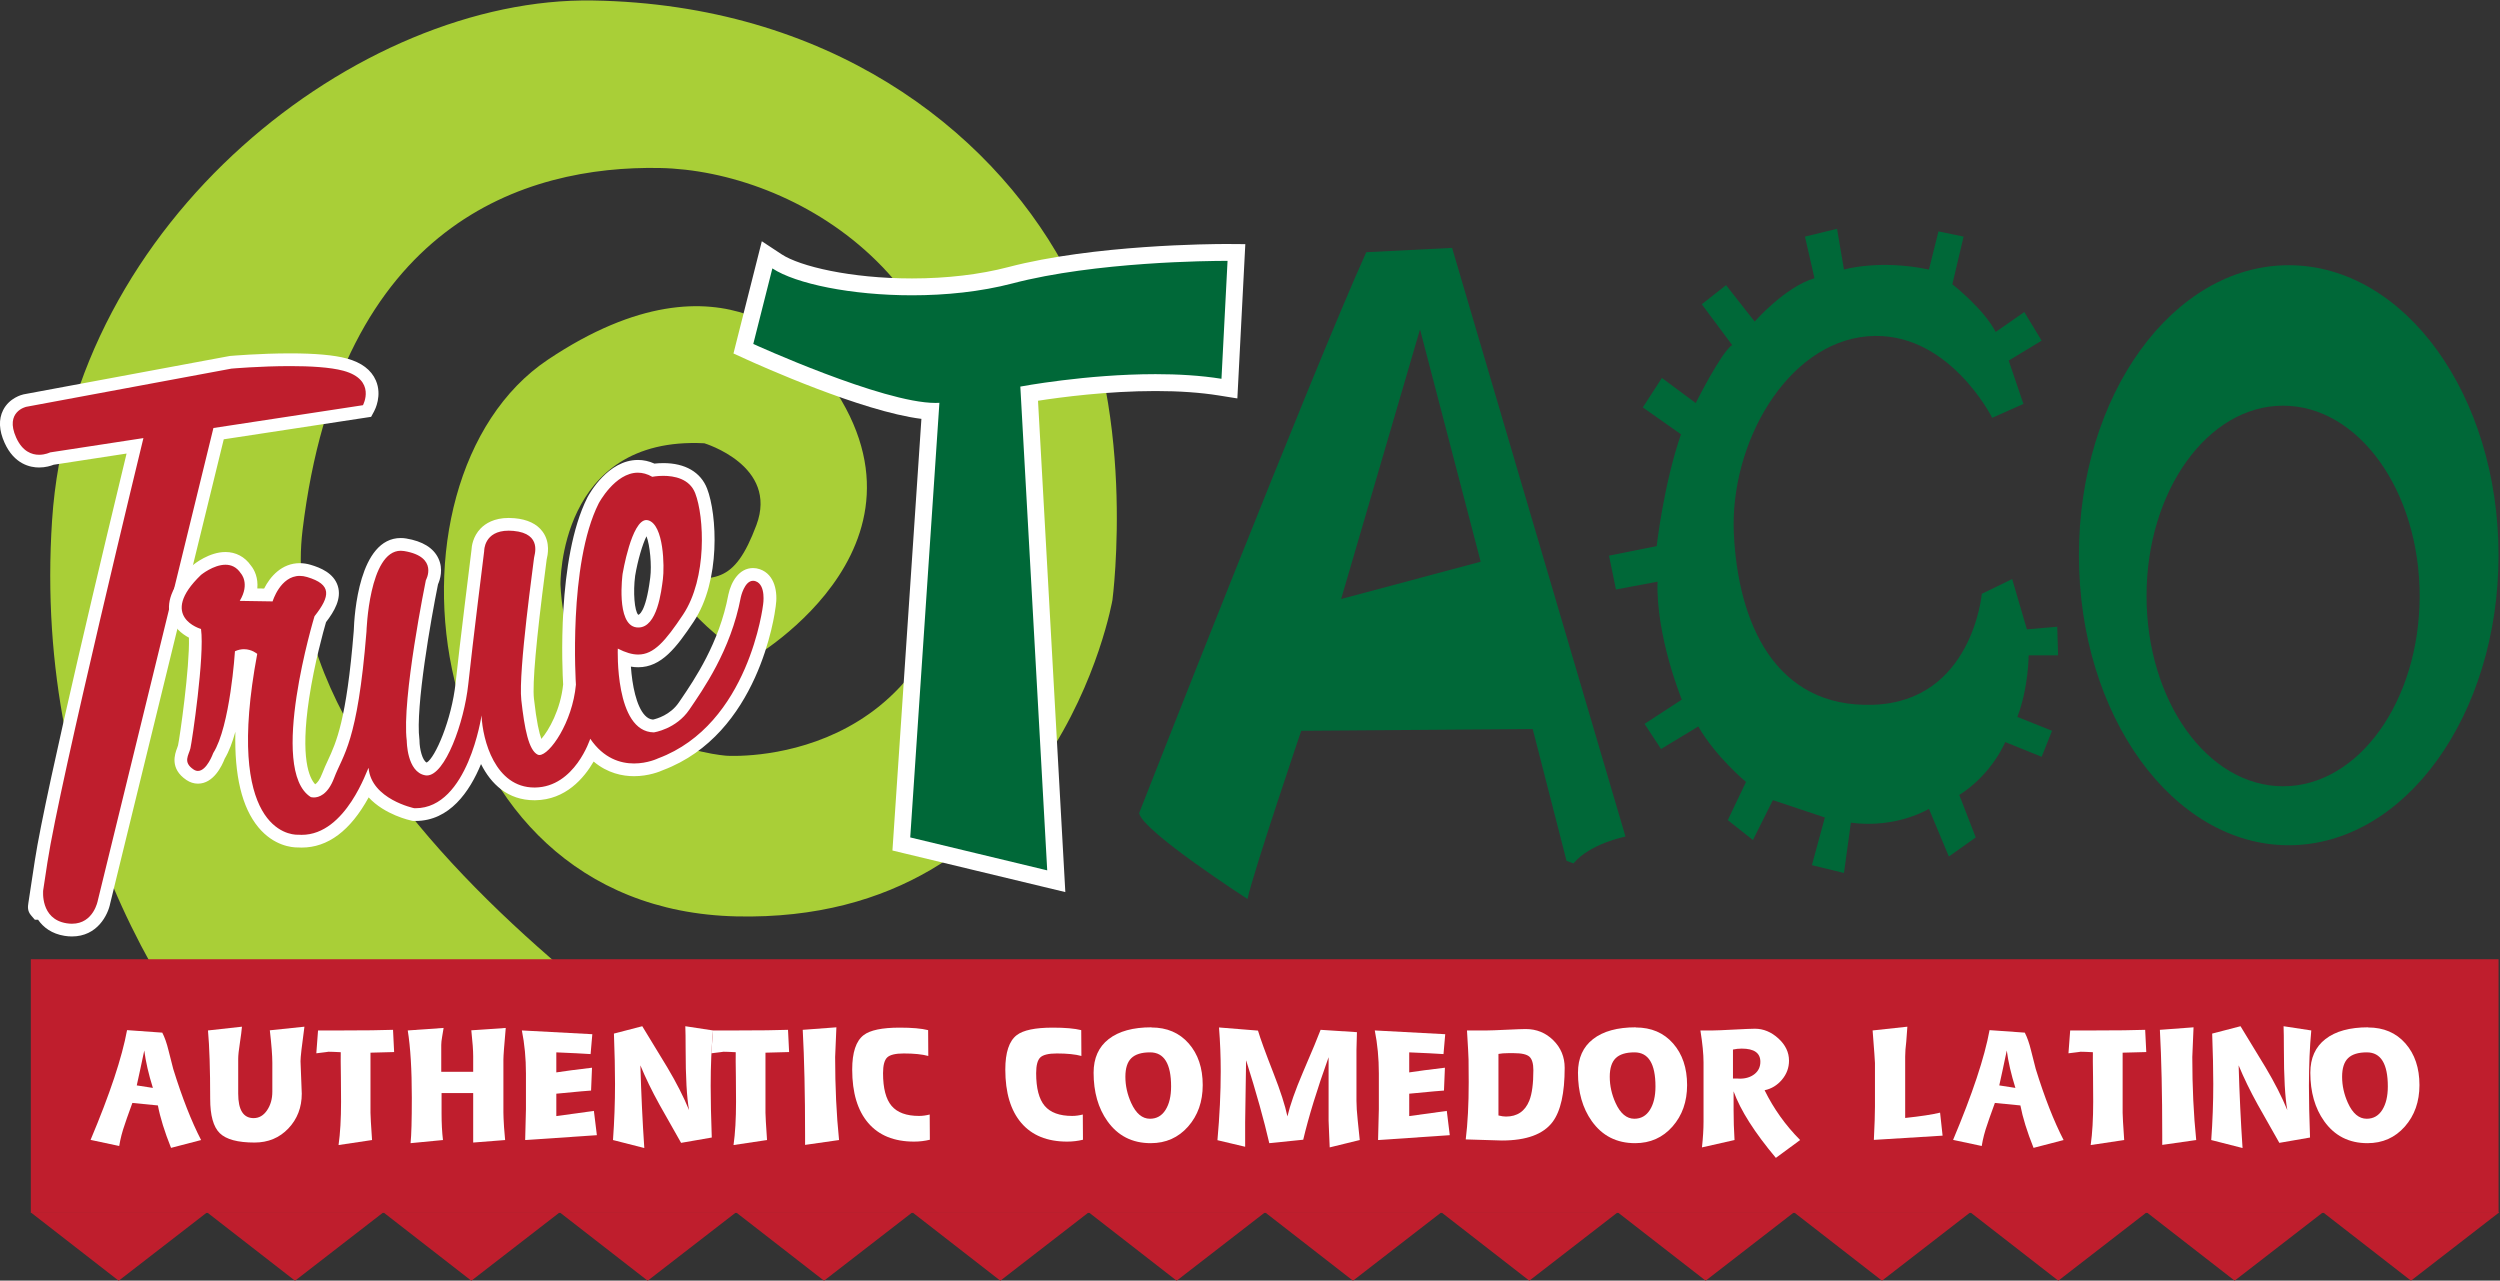 <?xml version="1.0" encoding="UTF-8" standalone="no"?>
<svg
   xmlns:dc="http://purl.org/dc/elements/1.1/"
   xmlns:cc="http://creativecommons.org/ns#"
   xmlns:rdf="http://www.w3.org/1999/02/22-rdf-syntax-ns#"
   xmlns:svg="http://www.w3.org/2000/svg"
   xmlns="http://www.w3.org/2000/svg"
   xmlns:sodipodi="http://sodipodi.sourceforge.net/DTD/sodipodi-0.dtd"
   xmlns:inkscape="http://www.inkscape.org/namespaces/inkscape"
   inkscape:version="1.0 (4035a4fb49, 2020-05-01)"
   sodipodi:docname="logo.svg"
   viewBox="0 0 944.371 483.744"
   height="483.744"
   width="944.371"
   xml:space="preserve"
   id="svg2"
   version="1.1"><rect x="0" y="0" width="944.371" height="483.744" fill="#333333" stroke="none"/><defs
     id="defs6"><clipPath
       id="clipPath18"
       clipPathUnits="userSpaceOnUse"><path
         id="path16"
         d="M 0,630 H 810 V 0 H 0 Z" /></clipPath></defs><sodipodi:namedview
     inkscape:current-layer="g10"
     inkscape:window-maximized="0"
     inkscape:window-y="35"
     inkscape:window-x="1928"
     inkscape:cy="238.50851"
     inkscape:cx="476.46137"
     inkscape:zoom="1.3418873"
     showgrid="false"
     id="namedview4"
     inkscape:window-height="1360"
     inkscape:window-width="2544"
     inkscape:pageshadow="2"
     inkscape:pageopacity="0"
     guidetolerance="10"
     gridtolerance="10"
     objecttolerance="10"
     borderopacity="1"
     bordercolor="#666666"
     pagecolor="#ffffff" /><g
     transform="matrix(1.333,0,0,-1.333,-63.539,658.509)"
     inkscape:label="logo final"
     inkscape:groupmode="layer"
     id="g10"><g
       id="g12"><g
         clip-path="url(#clipPath18)"
         id="g14"><g
           transform="translate(235.752,330.889)"
           id="g20"><path
             id="path22"
             style="fill:#a9cf37;fill-opacity:1;fill-rule:nonzero;stroke:none"
             d="m 0,0 c 0,0 9.507,-15.393 24.898,-23.539 0,0 60.207,34.405 17.201,84.652 0,0 -23.929,34.226 -74.94,0.069 -51.01,-34.158 -37.303,-155.731 53.482,-157.754 90.787,-2.023 106.518,89.662 106.518,89.662 0,0 7.414,56.181 -13.932,95.057 -21.35,38.875 -66.968,73.707 -133.259,74.831 -66.292,1.123 -147.67,-62.228 -153.292,-147.262 -5.622,-85.034 35.138,-146.876 69.573,-179.906 H 45.937 c 0,0 -158.824,89.952 -148.282,177.095 10.542,87.143 63.248,103.306 101.197,102.604 37.95,-0.702 92.764,-31.625 86.44,-101.198 -6.325,-69.574 -67.465,-65.356 -67.465,-65.356 0,0 -44.976,2.81 -47.085,48.489 0,0 -0.702,42.167 40.759,40.057 0,0 21.083,-6.323 14.759,-23.19 C 19.936,-2.556 14.5,-1.664 0,0" /></g><g
           transform="translate(68.066,230.435)"
           id="g24"><path
             id="path26"
             style="fill:#bf1e2d;fill-opacity:1;fill-rule:nonzero;stroke:none"
             d="m 0,0 c -0.591,0 -1.208,0.052 -1.835,0.152 -3.529,0.564 -5.632,2.435 -6.82,4.6 C -8.727,4.748 -8.803,4.746 -8.883,4.746 h -0.828 l -0.539,0.629 c -0.542,0.629 -0.542,0.629 -0.018,4.076 l 1.526,10.031 C -5.632,39.9 14.047,121.517 17.854,137.233 L -5.69,133.622 c -0.583,-0.247 -1.943,-0.73 -3.631,-0.73 h -10e-4 c -2.045,0 -5.824,0.773 -8.146,5.945 -1.351,3.006 -1.499,5.597 -0.441,7.698 1.385,2.75 4.235,3.445 4.555,3.515 l 58.292,10.848 0.087,0.008 c 0.082,0.008 8.308,0.721 16.811,0.721 6.914,0 12.137,-0.463 15.525,-1.377 3.645,-0.984 6.035,-2.745 7.102,-5.232 1.503,-3.502 -0.346,-6.988 -0.425,-7.135 L 83.611,147.095 41.542,140.68 9.083,8.016 C 8.565,5.206 6.024,0 0,0" /></g><g
           transform="translate(129.903,393.866)"
           id="g28"><path
             id="path30"
             style="fill:#ffffff;fill-opacity:1;fill-rule:nonzero;stroke:none"
             d="m 0,0 c -8.582,0 -16.63,-0.698 -16.969,-0.728 l -0.173,-0.015 -0.171,-0.032 -58.151,-10.822 -0.057,-0.01 -0.055,-0.012 c -0.406,-0.089 -4.02,-0.971 -5.78,-4.466 -1.314,-2.61 -1.177,-5.722 0.407,-9.248 2.738,-6.099 7.309,-7.009 9.791,-7.009 1.814,0 3.302,0.462 4.116,0.782 l 20.673,3.172 c -5.018,-20.739 -22.974,-95.473 -25.992,-115.289 l -1.526,-10.031 -0.31,-2.043 c -0.141,-0.939 -0.336,-2.226 0.742,-3.48 l 1.08,-1.256 h 0.918 c 1.521,-2.215 3.926,-4.001 7.502,-4.573 0.719,-0.115 1.433,-0.173 2.119,-0.173 7.17,0 10.208,6.095 10.846,9.436 l 32.16,131.445 39.989,6.098 1.774,0.271 0.854,1.577 c 0.242,0.446 2.309,4.482 0.497,8.704 -1.296,3.02 -4.085,5.127 -8.289,6.262 C 12.454,-0.484 7.072,0 0,0 m 0,-3.606 c 5.572,0 11.312,-0.306 15.055,-1.316 9.466,-2.556 5.561,-9.766 5.561,-9.766 l -42.375,-6.462 -32.759,-133.89 c 0,0 -1.16,-6.587 -7.318,-6.587 -0.485,0 -1.001,0.041 -1.55,0.129 -7.512,1.2 -6.611,9.315 -6.611,9.315 0,0 -0.719,-4.698 -0.722,-4.698 -0.003,0 0.42,2.789 1.924,12.661 3.455,22.692 27.2,120.213 27.2,120.213 l -26.447,-4.057 c 0,0 -1.343,-0.672 -3.116,-0.672 -2.069,0 -4.721,0.916 -6.502,4.881 -3.307,7.362 2.856,8.713 2.856,8.713 l 58.151,10.821 c 0,0 8.13,0.715 16.653,0.715" /></g><g
           transform="translate(230.832,344.829)"
           id="g32"><path
             id="path34"
             style="fill:#bf1e2d;fill-opacity:1;fill-rule:nonzero;stroke:none"
             d="m 0,0 c -1.282,-0.215 -3.726,-6.252 -4.961,-13.731 -0.473,-3.519 -0.571,-10.049 1.212,-12.373 0.434,-0.565 0.84,-0.683 1.145,-0.722 0.113,-0.014 0.224,-0.022 0.333,-0.022 2.394,0 4.115,3.963 5.116,11.779 l 0.047,0.361 C 3.488,-10.156 2.55,-0.68 0.006,-0.002 Z m -97.688,-89.211 c -0.343,0 -0.691,0.013 -1.042,0.037 -0.051,-10e-4 -0.114,-0.002 -0.187,-0.002 -1.279,0 -5.755,0.364 -9.649,5.057 -6.674,8.04 -7.918,23.89 -3.703,47.121 -0.444,0.205 -1.051,0.399 -1.754,0.399 -0.282,0 -0.566,-0.031 -0.851,-0.092 -0.366,-4.668 -1.949,-21.379 -6.246,-28.336 -0.515,-1.377 -2.524,-6.07 -5.957,-6.07 -0.774,0 -1.525,0.24 -2.231,0.71 -3.677,2.455 -2.584,5.35 -1.997,6.904 0.139,0.369 0.271,0.717 0.339,1.013 0.524,2.268 3.672,23.894 3.082,32.11 -1.669,0.724 -4.575,2.417 -5.389,5.646 -0.897,3.561 1.061,7.691 5.818,12.275 l 0.107,0.095 c 0.41,0.336 4.121,3.286 8.073,3.286 2.396,0 4.395,-1.088 5.786,-3.146 0.528,-0.649 2.293,-3.206 1.045,-7.14 l 5.287,-0.083 c 1.019,2.392 3.719,7.209 8.933,7.209 0.841,0 1.712,-0.133 2.588,-0.394 2.347,-0.698 5.572,-1.956 6.47,-4.796 0.922,-2.911 -1.083,-6.112 -3.252,-8.897 -3.562,-11.884 -10.527,-42.627 -1.979,-48.695 0.045,-0.004 0.101,-0.007 0.163,-0.007 1.535,0 3.015,1.587 4.059,4.354 0.483,1.277 1.004,2.4 1.556,3.59 2.42,5.212 5.432,11.7 7.502,37.391 0.073,2.435 1.052,24.578 11.522,24.578 0.405,0 0.822,-0.035 1.239,-0.105 4.023,-0.67 6.639,-2.218 7.775,-4.603 1.225,-2.57 0.222,-5.165 -0.188,-6.032 -0.601,-2.99 -6.726,-33.917 -5.341,-44.71 l 0.014,-0.114 v -0.115 c 0,-0.071 0.125,-7.366 3.76,-7.989 0.045,-0.008 0.091,-0.011 0.137,-0.011 h 10e-4 c 3.073,10e-4 8.653,12.231 9.936,24.271 1.15,10.794 4.267,35.79 4.498,37.642 0.014,0.681 0.201,3.092 2.107,5.043 1.565,1.602 3.803,2.414 6.652,2.414 0.462,0 0.952,-0.021 1.47,-0.068 3.155,-0.281 5.408,-1.325 6.698,-3.104 1.75,-2.414 1.087,-5.278 0.837,-6.355 -0.014,-0.065 -0.028,-0.12 -0.038,-0.167 -0.018,-0.229 -0.086,-0.76 -0.338,-2.697 -0.989,-7.584 -3.999,-30.664 -3.273,-37.208 1.128,-10.16 2.475,-13.238 3.461,-13.944 1.835,0.623 7.459,8.262 8.415,18.13 -0.174,2.783 -1.974,35.054 6.661,52.174 0.225,0.426 5.209,9.67 12.706,9.67 1.489,0 2.965,-0.366 4.397,-1.09 0.622,0.087 1.627,0.195 2.811,0.195 5.402,0 9.211,-2.16 10.726,-6.081 2.687,-6.954 3.77,-24.952 -3.637,-36.063 -4.726,-7.087 -8.511,-12.102 -14.204,-12.102 -1.257,0 -2.559,0.239 -3.983,0.741 0.138,-5.163 1.096,-13.765 4.592,-17.442 1.063,-1.119 2.273,-1.691 3.696,-1.747 0.838,0.161 5.738,1.272 8.708,5.664 l 0.614,0.905 c 3.86,5.678 11.044,16.246 13.684,30.276 0.143,0.668 1.43,6.11 5.239,6.11 0.443,0 0.892,-0.079 1.335,-0.234 4.308,-1.508 3.407,-7.88 3.289,-8.601 -0.153,-1.348 -4.32,-35.029 -30.829,-44.952 -0.58,-0.269 -3.615,-1.587 -7.526,-1.587 -3.352,0 -7.925,0.986 -11.918,5.287 -2.099,-4.368 -7.05,-11.983 -16.099,-12.105 l -0.212,-0.002 c -8.549,0 -13.095,6.741 -15.224,13.461 -2.57,-8.196 -7.99,-19.326 -18.471,-19.326 -0.143,0 -0.591,0.011 -0.591,0.011 l -0.158,0.033 c -0.45,0.095 -9.184,2.004 -12.821,8.211 -5.076,-10.489 -11.356,-15.801 -18.7,-15.801" /></g><g
           transform="translate(227.658,330.854)"
           id="g36"><path
             id="path38"
             style="fill:#ffffff;fill-opacity:1;fill-rule:nonzero;stroke:none"
             d="M 0,0 C 0.726,4.346 2.079,8.94 3.211,11.178 4.213,8.62 4.718,2.868 4.278,-0.497 L 4.23,-0.865 c -1.271,-9.927 -3.307,-10.204 -3.327,-10.204 -0.008,0 -0.017,0 -0.026,0 C -0.187,-10.031 -0.62,-4.643 0,0 M 0.769,32.806 H 0.767 c -8.425,0 -13.708,-9.512 -14.283,-10.596 l -0.016,-0.032 -0.017,-0.032 c -8.713,-17.275 -7.08,-49.279 -6.859,-52.953 -0.734,-7.192 -4.094,-13.054 -6.175,-15.435 -0.583,1.556 -1.363,4.772 -2.1,11.413 -0.465,4.2 0.634,16.573 3.268,36.777 0.212,1.622 0.299,2.295 0.335,2.643 l 0.011,0.047 c 0.272,1.173 1.097,4.741 -1.135,7.82 -1.609,2.22 -4.299,3.513 -7.997,3.843 -0.557,0.05 -1.106,0.074 -1.631,0.074 -4.175,0.001 -6.623,-1.607 -7.94,-2.956 -2.244,-2.297 -2.573,-5.128 -2.616,-6.15 -0.291,-2.331 -3.354,-26.914 -4.493,-37.605 -1.124,-10.543 -5.795,-21.253 -8.192,-22.607 -1.235,0.553 -2.031,3.903 -2.046,6.156 l -10e-4,0.219 -0.028,0.229 c -1.153,8.987 3.335,34.316 5.277,43.912 0.574,1.29 1.56,4.294 0.092,7.376 -1.405,2.947 -4.469,4.834 -9.108,5.606 -0.513,0.086 -1.03,0.129 -1.534,0.129 -11.837,0.001 -13.177,-21.707 -13.327,-26.324 -2.044,-25.295 -4.976,-31.612 -7.332,-36.69 -0.566,-1.219 -1.102,-2.372 -1.608,-3.71 -0.69,-1.829 -1.464,-2.747 -1.993,-3.06 -1.628,1.728 -4.289,7.243 -1.716,24.333 1.486,9.87 4.079,19.154 4.791,21.608 2.372,3.094 4.47,6.68 3.334,10.27 -1.158,3.658 -4.936,5.165 -7.676,5.981 -1.042,0.31 -2.086,0.468 -3.101,0.468 h -0.002 c -5.088,0 -8.385,-3.797 -10.095,-7.19 l -1.931,0.03 c 0.28,2.94 -0.767,5.228 -1.822,6.495 -1.718,2.469 -4.266,3.825 -7.202,3.825 -4.579,0.001 -8.755,-3.317 -9.216,-3.695 l -0.112,-0.091 -0.103,-0.1 c -5.257,-5.064 -7.382,-9.779 -6.316,-14.013 0.848,-3.364 3.41,-5.325 5.39,-6.373 0.251,-8.471 -2.615,-28.439 -3.091,-30.537 -0.041,-0.178 -0.157,-0.485 -0.269,-0.782 -0.598,-1.583 -2.186,-5.789 2.682,-9.04 0.994,-0.664 2.112,-1.013 3.233,-1.013 4.408,0 6.788,5.002 7.585,7.079 1.209,2.012 2.206,4.693 3.024,7.635 -0.318,-12.404 1.856,-21.474 6.514,-27.086 4.396,-5.296 9.559,-5.708 11.037,-5.708 0.053,0 0.102,0.001 0.147,0.001 0.361,-0.024 0.724,-0.036 1.081,-0.036 7.439,0 13.808,4.778 18.987,14.222 4.539,-4.93 11.739,-6.505 12.165,-6.594 l 0.314,-0.066 0.32,-0.009 c 0.162,-0.005 0.325,-0.008 0.484,-0.008 9.663,0 15.351,8.327 18.558,16.121 2.794,-5.585 7.536,-10.254 15.138,-10.254 l 0.236,0.001 c 8.594,0.116 13.802,6.244 16.544,10.964 3.953,-3.326 8.211,-4.147 11.449,-4.147 4.154,0 7.364,1.333 8.225,1.727 27.075,10.191 31.636,44.031 31.923,46.409 0.615,3.929 -0.192,9.007 -4.487,10.51 -0.634,0.222 -1.284,0.335 -1.93,0.335 -3.962,0 -6.21,-3.866 -6.993,-7.484 l -0.01,-0.047 -0.009,-0.048 c -2.57,-13.661 -9.617,-24.027 -13.402,-29.596 l -0.618,-0.91 c -2.41,-3.565 -6.3,-4.632 -7.334,-4.859 -0.866,0.077 -1.575,0.447 -2.266,1.174 -2.477,2.603 -3.636,8.667 -3.994,13.837 0.705,-0.121 1.393,-0.18 2.075,-0.18 6.576,0 10.828,5.593 15.705,12.904 7.752,11.63 6.627,30.447 3.818,37.714 -1.801,4.665 -6.207,7.234 -12.407,7.234 -0.983,0 -1.851,-0.067 -2.513,-0.142 -1.525,0.689 -3.099,1.037 -4.694,1.037 m 0.134,-47.482 c 5.375,0 6.516,10.369 6.951,13.711 0.452,3.456 0.299,15.479 -4.209,16.68 -0.16,0.043 -0.317,0.063 -0.472,0.063 -4.222,-0.001 -6.739,-15.24 -6.739,-15.24 0,0 -1.955,-14.424 3.906,-15.177 0.193,-0.025 0.38,-0.037 0.563,-0.037 M 0.768,29.2 c 1.292,0 2.659,-0.344 4.079,-1.165 0,0 1.328,0.27 3.129,0.27 3.044,0 7.439,-0.773 9.044,-4.928 2.555,-6.612 3.457,-24.044 -3.456,-34.413 -4.998,-7.495 -8.267,-11.298 -12.704,-11.298 -1.701,0 -3.573,0.558 -5.78,1.683 0,0 -0.9,-23.595 10.218,-23.742 0,0 6.311,0.902 10.07,6.461 3.757,5.559 11.719,16.678 14.575,31.858 0,0 1.004,4.639 3.468,4.639 0.233,0 0.48,-0.041 0.739,-0.132 3.006,-1.052 2.105,-6.611 2.105,-6.611 0,0 -3.908,-33.96 -29.752,-43.577 0,0 -2.932,-1.448 -6.823,-1.448 -3.838,0 -8.609,1.41 -12.414,7.006 0,0 -4.357,-13.671 -15.628,-13.823 -0.063,-10e-4 -0.124,-10e-4 -0.187,-10e-4 -11.12,0 -14.69,13.415 -14.987,20.437 0,0 -3.844,-26.303 -18.709,-26.303 -0.124,0 -0.251,0.002 -0.377,0.006 0,0 -12.172,2.554 -12.921,11.423 -0.296,0 -6.295,-18.974 -18.972,-18.974 -0.333,0 -0.673,0.013 -1.015,0.04 0,0 -0.075,-0.006 -0.213,-0.006 -2.212,0 -20.69,1.469 -11.358,51.246 0,0 -1.497,1.331 -3.749,1.331 -0.775,0 -1.639,-0.157 -2.562,-0.581 0,0 -1.355,-21.335 -6.163,-28.852 0,0 -1.798,-5.064 -4.328,-5.064 -0.393,0 -0.805,0.123 -1.23,0.406 -3.155,2.107 -1.351,4.061 -0.902,6.012 0.452,1.953 4.058,26.147 3.005,33.811 0,0 -12.323,3.454 0,15.326 0,0 3.508,2.877 6.929,2.877 1.585,0 3.151,-0.618 4.341,-2.426 0,0 2.704,-2.855 -0.299,-7.816 l 9.316,-0.147 c 0,0 2.167,7.23 7.693,7.229 0.644,0 1.336,-0.099 2.073,-0.319 7.065,-2.103 6.613,-5.409 2.104,-11.119 0,0 -13.224,-43.577 -1.052,-51.24 0,0 0.331,-0.11 0.864,-0.11 1.333,0 3.924,0.69 5.747,5.519 2.556,6.762 6.613,9.767 9.168,41.473 0,0 0.701,22.92 9.725,22.92 0.304,0 0.618,-0.026 0.942,-0.08 9.918,-1.652 6.164,-8.265 6.164,-8.265 0,0 -6.914,-33.812 -5.41,-45.531 0,0 0,-8.865 5.258,-9.766 0.147,-0.025 0.295,-0.038 0.443,-0.038 5.132,0 10.561,14.93 11.729,25.884 1.201,11.269 4.508,37.716 4.508,37.716 0,0 -0.136,5.772 6.955,5.771 0.412,0 0.849,-0.019 1.311,-0.061 8.414,-0.75 5.86,-7.061 5.86,-7.663 0,-0.601 -4.506,-32.157 -3.606,-40.271 0.9,-8.114 2.103,-14.276 4.656,-15.478 0.146,-0.068 0.306,-0.101 0.48,-0.101 2.878,0 9.346,9.166 10.34,19.936 0,0 -2.254,34.109 6.462,51.39 0,0 4.599,8.68 11.097,8.679" /></g><g
           transform="translate(303.089,254.841)"
           id="g40"><path
             id="path42"
             style="fill:#006838;fill-opacity:1;fill-rule:nonzero;stroke:none"
             d="m 0,0 8.23,122.631 c -16.024,0.925 -49.71,16.214 -51.18,16.884 l -1.815,0.828 6.723,26.609 2.81,-1.851 c 6.462,-4.257 22.194,-7.23 38.255,-7.23 10.027,0 19.668,1.138 27.88,3.291 23.984,6.285 57.325,6.466 61.048,6.466 l 3.008,-0.018 -1.987,-38.57 -2.629,0.42 c -5.325,0.852 -11.483,1.284 -18.303,1.284 -15.49,0 -30.467,-2.235 -35.814,-3.124 l 7.68,-138.181 z" /></g><g
           transform="translate(263.553,425.641)"
           id="g44"><path
             id="path46"
             style="fill:#ffffff;fill-opacity:1;fill-rule:nonzero;stroke:none"
             d="m 0,0 -1.648,-6.524 -5.41,-21.414 -0.978,-3.867 3.63,-1.655 c 3.545,-1.617 32.857,-14.812 49.63,-16.874 l -7.939,-118.292 -0.27,-4.026 3.923,-0.945 38.819,-9.337 6.251,-1.503 -0.357,6.419 -7.382,132.818 c 6.476,1.005 19.699,2.753 33.307,2.753 6.694,0 12.725,-0.422 17.925,-1.254 l 5.258,-0.841 0.274,5.317 1.722,33.415 0.257,4.994 -5.001,0.035 -0.524,0.001 c -3.754,0 -37.381,-0.184 -61.654,-6.545 -8.018,-2.102 -17.448,-3.213 -27.274,-3.213 -17.438,0 -31.782,3.439 -36.939,6.836 z m 131.487,-5.563 c 0.323,0 0.492,-0.001 0.492,-0.001 l -1.722,-33.415 c -5.957,0.954 -12.375,1.314 -18.681,1.314 -19.707,0 -38.32,-3.524 -38.32,-3.524 l 7.62,-137.094 -38.819,9.337 8.266,123.158 c -0.356,-0.023 -0.725,-0.034 -1.11,-0.034 -14.993,0 -51.634,16.713 -51.634,16.713 l 5.41,21.413 c 6.637,-4.372 22.419,-7.624 39.57,-7.624 9.517,0 19.456,1.001 28.486,3.369 23.569,6.176 56.081,6.388 60.442,6.388" /></g><g
           transform="translate(427.716,324.258)"
           id="g48"><path
             id="path50"
             style="fill:#006838;fill-opacity:1;fill-rule:nonzero;stroke:none"
             d="M 0,0 22.356,76.409 39.552,10.565 Z M 31.446,99.503 7.125,98.275 C -8.108,64.616 -57.247,-60.684 -57.247,-60.684 c 0.983,-5.158 30.712,-24.321 30.712,-24.321 1.718,7.861 15.232,47.66 15.232,47.66 l 65.599,0.493 9.584,-37.345 1.965,-0.734 c 4.665,5.648 14.738,7.613 14.738,7.613 z" /></g><g
           transform="translate(559.156,426.956)"
           id="g52"><path
             id="path54"
             style="fill:#006838;fill-opacity:1;fill-rule:nonzero;stroke:none"
             d="m 0,0 9.09,2.211 1.965,-11.546 c 0,0 10.071,2.948 24.078,0 L 37.836,1.475 44.959,0 41.767,-13.512 c 0,0 8.845,-6.88 12.284,-13.514 l 8.106,5.651 4.916,-8.107 -9.335,-5.65 4.177,-12.285 -8.849,-3.931 c 0,0 -12.529,25.058 -35.377,23.094 -22.847,-1.966 -39.066,-30.376 -37.834,-56.017 1.2,-24.991 11.547,-49.384 39.555,-48.401 28.008,0.983 30.709,31.447 30.709,31.447 l 8.602,4.178 4.176,-14.25 8.598,0.736 0.244,-8.108 h -8.35 c 0,0 0,-9.088 -3.196,-17.442 l 9.828,-3.931 -2.948,-7.372 -10.318,4.179 c 0,0 -3.689,-9.092 -13.023,-14.99 l 4.668,-12.036 -7.617,-5.407 -5.65,13.513 c 0,0 -9.092,-5.649 -22.112,-3.93 l -1.966,-14.249 -9.088,2.212 3.682,13.513 -14.74,4.912 -5.649,-11.301 -7.123,5.647 5.158,10.814 c 0,0 -8.601,7.121 -13.514,15.723 l -10.565,-6.389 -4.667,7.124 10.562,6.881 c 0,0 -7.367,17.935 -6.879,33.413 l -11.79,-2.21 -1.967,9.582 13.51,2.702 c 0,0 1.965,17.442 6.884,31.694 l -10.813,7.615 5.406,8.355 9.585,-7.126 c 0,0 7.12,14.252 10.315,16.461 l -8.597,11.548 6.879,5.405 8.105,-10.319 c 0,0 8.6,9.827 16.955,12.285 z" /></g><g
           transform="translate(694.653,271.19)"
           id="g56"><path
             id="path58"
             style="fill:#006838;fill-opacity:1;fill-rule:nonzero;stroke:none"
             d="m 0,0 c -21.372,0 -38.698,24.144 -38.698,53.928 0,29.783 17.326,53.927 38.698,53.927 21.371,0 38.696,-24.144 38.696,-53.927 C 38.696,24.144 21.371,0 0,0 m 1.596,147.657 c -32.838,0 -59.456,-36.793 -59.456,-82.182 0,-45.39 26.618,-82.184 59.456,-82.184 32.838,0 59.458,36.794 59.458,82.184 0,45.389 -26.62,82.182 -59.458,82.182" /></g><g
           transform="translate(56.374,150.446)"
           id="g60"><path
             id="path62"
             style="fill:#bf1e2d;fill-opacity:1;fill-rule:nonzero;stroke:none"
             d="M 0,0 H 49.968 L 24.927,-19.373 Z" /></g><g
           transform="translate(106.342,150.446)"
           id="g64"><path
             id="path66"
             style="fill:#bf1e2d;fill-opacity:1;fill-rule:nonzero;stroke:none"
             d="M 0,0 49.967,0.004 24.926,-19.372 Z" /></g><g
           transform="translate(156.309,150.45)"
           id="g68"><path
             id="path70"
             style="fill:#bf1e2d;fill-opacity:1;fill-rule:nonzero;stroke:none"
             d="M 0,0 H 49.969 L 24.927,-19.376 Z" /></g><g
           transform="translate(206.278,150.45)"
           id="g72"><path
             id="path74"
             style="fill:#bf1e2d;fill-opacity:1;fill-rule:nonzero;stroke:none"
             d="M 0,0 49.97,0.002 24.928,-19.372 Z" /></g><g
           transform="translate(256.248,150.452)"
           id="g76"><path
             id="path78"
             style="fill:#bf1e2d;fill-opacity:1;fill-rule:nonzero;stroke:none"
             d="M 0,0 49.968,0.004 24.927,-19.372 Z" /></g><g
           transform="translate(306.216,150.456)"
           id="g80"><path
             id="path82"
             style="fill:#bf1e2d;fill-opacity:1;fill-rule:nonzero;stroke:none"
             d="M 0,0 H 49.969 L 24.928,-19.376 Z" /></g><g
           transform="translate(356.185,150.456)"
           id="g84"><path
             id="path86"
             style="fill:#bf1e2d;fill-opacity:1;fill-rule:nonzero;stroke:none"
             d="M 0,0 49.97,0.002 24.926,-19.376 Z" /></g><g
           transform="translate(406.154,150.458)"
           id="g88"><path
             id="path90"
             style="fill:#bf1e2d;fill-opacity:1;fill-rule:nonzero;stroke:none"
             d="M 0,0 H 49.967 L 24.925,-19.374 Z" /></g><g
           transform="translate(456.121,150.458)"
           id="g92"><path
             id="path94"
             style="fill:#bf1e2d;fill-opacity:1;fill-rule:nonzero;stroke:none"
             d="M 0,0 49.968,0.001 24.926,-19.372 Z" /></g><g
           transform="translate(506.089,150.459)"
           id="g96"><path
             id="path98"
             style="fill:#bf1e2d;fill-opacity:1;fill-rule:nonzero;stroke:none"
             d="M 0,0 H 49.967 L 24.929,-19.373 Z" /></g><g
           transform="translate(556.056,150.459)"
           id="g100"><path
             id="path102"
             style="fill:#bf1e2d;fill-opacity:1;fill-rule:nonzero;stroke:none"
             d="M 0,0 49.969,0.003 24.93,-19.372 Z" /></g><g
           transform="translate(606.024,150.462)"
           id="g104"><path
             id="path106"
             style="fill:#bf1e2d;fill-opacity:1;fill-rule:nonzero;stroke:none"
             d="M 0,0 H 49.97 L 24.927,-19.375 Z" /></g><g
           transform="translate(655.994,150.462)"
           id="g108"><path
             id="path110"
             style="fill:#bf1e2d;fill-opacity:1;fill-rule:nonzero;stroke:none"
             d="M 0,0 49.969,0.002 24.927,-19.371 Z" /></g><g
           transform="translate(705.963,150.464)"
           id="g112"><path
             id="path114"
             style="fill:#bf1e2d;fill-opacity:1;fill-rule:nonzero;stroke:none"
             d="M 0,0 49.969,0.002 24.928,-19.372 Z" /></g><path
           id="path116"
           style="fill:#bf1e2d;fill-opacity:1;fill-rule:nonzero;stroke:none"
           d="M 755.711,150.303 H 56.401 v 71.873 h 699.31 z" /><g
           transform="translate(88.55,196.316)"
           id="g118"><path
             id="path120"
             style="fill:#ffffff;fill-opacity:1;fill-rule:nonzero;stroke:none"
             d="m 0,0 c -0.237,-1.036 -0.636,-2.914 -1.198,-5.635 -0.326,-1.508 -0.636,-2.928 -0.931,-4.259 l 4.569,-0.71 C 1.227,-6.729 0.414,-3.194 0,0 M -4.88,5.768 5.102,5.058 C 5.782,3.756 6.373,2.069 6.876,0 l 1.332,-5.235 c 2.513,-8.105 5.146,-14.818 7.896,-20.142 l -8.518,-2.218 c -1.834,4.584 -3.076,8.591 -3.726,12.023 l -7.232,0.71 c -1.331,-3.668 -2.041,-5.679 -2.129,-6.034 -0.74,-2.071 -1.272,-4.126 -1.598,-6.167 l -8.118,1.73 C -9.746,-12.349 -6.3,-1.982 -4.88,5.768" /></g><g
           transform="translate(106.606,201.995)"
           id="g122"><path
             id="path124"
             style="fill:#ffffff;fill-opacity:1;fill-rule:nonzero;stroke:none"
             d="M 0,0 9.627,1.064 C 9.539,-0.002 9.346,-1.514 9.05,-3.469 8.725,-5.542 8.563,-7.068 8.563,-8.046 v -4.933 -2.888 -2.045 c 0,-4.622 1.457,-6.933 4.372,-6.933 1.53,0 2.796,0.735 3.797,2.204 1.001,1.469 1.502,3.228 1.502,5.276 v 8.19 c 0,2.048 -0.237,5.12 -0.71,9.216 l 9.805,1.023 c -0.74,-5.39 -1.109,-8.648 -1.109,-9.773 0,-0.651 0.059,-2.178 0.177,-4.576 0.118,-2.399 0.178,-3.94 0.178,-4.62 0,-3.909 -1.265,-7.197 -3.794,-9.863 -2.529,-2.666 -5.73,-3.998 -9.605,-3.998 -4.762,0 -8.045,0.888 -9.848,2.662 -1.805,1.775 -2.707,5.013 -2.707,9.716 C 0.621,-11.077 0.414,-4.614 0,0" /></g><g
           transform="translate(137.306,195.518)"
           id="g126"><path
             id="path128"
             style="fill:#ffffff;fill-opacity:1;fill-rule:nonzero;stroke:none"
             d="m 0,0 0.488,6.478 h 6.788 c 6.417,0 11.239,0.058 14.463,0.176 l 0.31,-6.3 -6.699,-0.176 v -17.036 c 0,-0.859 0.148,-3.432 0.444,-7.72 L 6.3,-25.998 c 0.472,3.318 0.71,7.406 0.71,12.266 0,2.547 -0.015,4.887 -0.045,7.021 C 6.906,-3.156 6.891,-0.815 6.921,0.311 5.324,0.399 4.141,0.443 3.372,0.443 3.578,0.443 2.455,0.295 0,0" /></g><g
           transform="translate(163.215,201.995)"
           id="g130"><path
             id="path132"
             style="fill:#ffffff;fill-opacity:1;fill-rule:nonzero;stroke:none"
             d="M 0,0 10.16,0.71 C 10.13,0.443 9.997,-0.355 9.76,-1.687 9.583,-2.692 9.494,-3.49 9.494,-4.082 v -7.631 h 9.05 v 4.408 c 0,1.632 -0.177,4.081 -0.532,7.347 l 9.76,0.668 c -0.443,-4.947 -0.665,-7.939 -0.665,-8.975 v -14.971 c 0,-0.771 0.059,-2.149 0.178,-4.132 0.206,-2.222 0.31,-3.45 0.31,-3.688 l -9.051,-0.71 v 1.42 1.996 10.604 H 9.583 v -5.768 c 0,-2.81 0.133,-5.324 0.399,-7.542 l -9.183,-0.887 c 0.236,2.218 0.355,6.506 0.355,12.866 C 1.154,-11.121 0.769,-4.763 0,0" /></g><g
           transform="translate(195.556,201.995)"
           id="g134"><path
             id="path136"
             style="fill:#ffffff;fill-opacity:1;fill-rule:nonzero;stroke:none"
             d="m 0,0 19.964,-1.065 -0.488,-5.634 c -2.159,0.147 -5.398,0.31 -9.716,0.488 v -5.679 c 2.248,0.355 5.619,0.798 10.115,1.33 l -0.266,-6.476 c -0.414,0 -3.697,-0.296 -9.849,-0.888 v -6.344 l 10.648,1.464 0.843,-6.877 -20.319,-1.375 c 0,0.651 0.036,2.108 0.11,4.37 0.074,2.263 0.111,3.719 0.111,4.371 v 10.159 C 1.153,-7.897 0.769,-3.846 0,0" /></g><g
           transform="translate(221.643,201.107)"
           id="g138"><path
             id="path140"
             style="fill:#ffffff;fill-opacity:1;fill-rule:nonzero;stroke:none"
             d="m 0,0 8.03,2.085 7.098,-11.668 c 2.574,-4.318 4.629,-8.355 6.167,-12.111 -0.651,3.519 -0.976,9.331 -0.976,17.435 0,2.81 -0.03,4.925 -0.089,6.344 l 7.853,-1.197 c -0.444,-4.763 -0.666,-9.998 -0.666,-15.705 0,-4.053 0.104,-8.933 0.311,-14.641 l -8.695,-1.509 -6.123,10.825 c -2.159,3.905 -3.964,7.616 -5.412,11.136 0.236,-8.193 0.606,-16.001 1.109,-23.425 l -8.873,2.263 c 0.384,5.294 0.577,10.604 0.577,15.927 C 0.311,-10.278 0.207,-5.531 0,0" /></g><g
           transform="translate(249.237,195.518)"
           id="g142"><path
             id="path144"
             style="fill:#ffffff;fill-opacity:1;fill-rule:nonzero;stroke:none"
             d="m 0,0 0.488,6.478 h 6.788 c 6.417,0 11.239,0.058 14.463,0.176 l 0.31,-6.3 -6.699,-0.176 v -17.036 c 0,-0.859 0.148,-3.432 0.444,-7.72 L 6.3,-25.998 c 0.472,3.318 0.71,7.406 0.71,12.266 0,2.547 -0.015,4.887 -0.045,7.021 C 6.906,-3.156 6.891,-0.815 6.921,0.311 5.324,0.399 4.141,0.443 3.372,0.443 3.578,0.443 2.455,0.295 0,0" /></g><g
           transform="translate(275.146,202.172)"
           id="g146"><path
             id="path148"
             style="fill:#ffffff;fill-opacity:1;fill-rule:nonzero;stroke:none"
             d="M 0,0 9.539,0.71 9.184,-7.719 c 0,-8.459 0.369,-16.298 1.109,-23.513 l -9.627,-1.375 v 2.794 C 0.666,-18.219 0.444,-8.281 0,0" /></g><g
           transform="translate(302.607,202.793)"
           id="g150"><path
             id="path152"
             style="fill:#ffffff;fill-opacity:1;fill-rule:nonzero;stroke:none"
             d="m 0,0 c 3.519,0 6.211,-0.236 8.074,-0.709 l 0.045,-7.32 c -1.716,0.472 -4.037,0.71 -6.966,0.71 -2.337,0 -3.897,-0.377 -4.68,-1.129 -0.784,-0.753 -1.176,-2.236 -1.176,-4.448 0,-4.278 0.806,-7.369 2.418,-9.271 1.612,-1.903 4.207,-2.854 7.786,-2.854 0.946,0 1.952,0.132 3.017,0.399 l 0.045,-7.146 c -1.45,-0.352 -2.944,-0.529 -4.481,-0.529 -5.65,0 -9.983,1.764 -12.999,5.294 -3.017,3.529 -4.526,8.572 -4.526,15.13 0,4.844 1.08,8.093 3.239,9.747 C -8.371,-0.709 -4.969,0 0,0" /></g><g
           transform="translate(345.996,202.793)"
           id="g154"><path
             id="path156"
             style="fill:#ffffff;fill-opacity:1;fill-rule:nonzero;stroke:none"
             d="m 0,0 c 3.519,0 6.211,-0.236 8.074,-0.709 l 0.045,-7.32 c -1.716,0.472 -4.037,0.71 -6.966,0.71 -2.337,0 -3.897,-0.377 -4.68,-1.129 -0.784,-0.753 -1.176,-2.236 -1.176,-4.448 0,-4.278 0.806,-7.369 2.418,-9.271 1.612,-1.903 4.207,-2.854 7.786,-2.854 0.946,0 1.952,0.132 3.017,0.399 l 0.045,-7.146 c -1.45,-0.352 -2.944,-0.529 -4.481,-0.529 -5.65,0 -9.983,1.764 -12.999,5.294 -3.017,3.529 -4.526,8.572 -4.526,15.13 0,4.844 1.08,8.093 3.239,9.747 C -8.371,-0.709 -4.969,0 0,0" /></g><g
           transform="translate(373.589,195.784)"
           id="g158"><path
             id="path160"
             style="fill:#ffffff;fill-opacity:1;fill-rule:nonzero;stroke:none"
             d="m 0,0 c -2.425,0 -4.2,-0.548 -5.324,-1.642 -1.124,-1.094 -1.685,-2.854 -1.685,-5.279 0,-2.515 0.547,-4.984 1.641,-7.409 1.36,-2.988 3.135,-4.482 5.324,-4.482 1.892,0 3.364,0.836 4.414,2.507 1.05,1.671 1.575,3.882 1.575,6.633 C 5.945,-3.225 3.963,0 0,0 M 0.355,7.098 V 7.054 c 4.407,0 7.934,-1.509 10.581,-4.526 2.647,-3.016 3.971,-6.95 3.971,-11.8 0,-4.704 -1.383,-8.623 -4.148,-11.757 -2.766,-3.136 -6.293,-4.703 -10.581,-4.703 -5.235,0 -9.332,2.086 -12.289,6.255 -2.603,3.667 -3.905,8.237 -3.905,13.709 0,4.141 1.427,7.321 4.282,9.539 2.854,2.218 6.883,3.327 12.089,3.327" /></g><g
           transform="translate(400.828,193.433)"
           id="g162"><path
             id="path164"
             style="fill:#ffffff;fill-opacity:1;fill-rule:nonzero;stroke:none"
             d="M 0,0 H -0.044 L -0.309,-17.479 V -24.4 l -7.852,1.863 c 0.621,6.891 0.932,13.412 0.932,19.564 0,4.141 -0.164,8.267 -0.489,12.378 L 3.329,8.518 C 3.979,6.3 5.444,2.277 7.721,-3.55 c 1.981,-5.057 3.297,-9.138 3.949,-12.244 0.768,3.253 2.217,7.379 4.348,12.378 2.721,6.329 4.406,10.381 5.057,12.155 L 31.368,8.074 31.235,3.017 v -14.374 c 0,-1.45 0.117,-3.299 0.355,-5.546 l 0.577,-5.59 -8.518,-2.085 c 0,0.503 -0.053,1.73 -0.156,3.682 -0.104,1.952 -0.155,3.253 -0.155,3.904 V 0.976 c -3.265,-9.11 -5.662,-16.903 -7.191,-23.38 L 6.53,-23.381 C 5.058,-16.963 2.882,-9.169 0,0" /></g><g
           transform="translate(437.253,201.995)"
           id="g166"><path
             id="path168"
             style="fill:#ffffff;fill-opacity:1;fill-rule:nonzero;stroke:none"
             d="m 0,0 19.964,-1.065 -0.488,-5.634 c -2.16,0.147 -5.398,0.31 -9.716,0.488 v -5.679 c 2.247,0.355 5.619,0.798 10.115,1.33 l -0.267,-6.476 c -0.414,0 -3.697,-0.296 -9.848,-0.888 v -6.344 l 10.647,1.464 0.843,-6.877 -20.318,-1.375 c 0,0.651 0.036,2.108 0.11,4.37 0.073,2.263 0.111,3.719 0.111,4.371 v 10.159 C 1.153,-7.897 0.769,-3.846 0,0" /></g><g
           transform="translate(472.301,177.904)"
           id="g170"><path
             id="path172"
             style="fill:#ffffff;fill-opacity:1;fill-rule:nonzero;stroke:none"
             d="m 0,0 c 0.824,-0.207 1.53,-0.311 2.119,-0.311 3.21,0 5.418,1.505 6.625,4.515 0.766,1.917 1.15,4.794 1.15,8.63 0,1.858 -0.369,3.127 -1.105,3.806 -0.736,0.678 -2.224,1.017 -4.461,1.017 H 2.782 c -1.09,0 -2.017,-0.073 -2.782,-0.22 z m -9.316,-6.787 h 0.044 c 0.561,4.525 0.842,9.937 0.842,16.237 0,2.81 -0.015,4.94 -0.044,6.389 -0.03,1.182 -0.177,3.932 -0.444,8.252 h 5.724 c 0.798,0 2.617,0.066 5.457,0.199 2.839,0.133 4.658,0.2 5.456,0.2 3.076,0 5.686,-1.063 7.831,-3.19 2.143,-2.127 3.216,-4.726 3.216,-7.797 0,-7.178 -1.139,-12.287 -3.416,-15.329 -2.633,-3.515 -7.424,-5.272 -14.374,-5.272 -0.77,0 -2.493,0.052 -5.168,0.156 -2.678,0.102 -4.386,0.155 -5.124,0.155" /></g><g
           transform="translate(510.853,195.784)"
           id="g174"><path
             id="path176"
             style="fill:#ffffff;fill-opacity:1;fill-rule:nonzero;stroke:none"
             d="m 0,0 c -2.426,0 -4.2,-0.548 -5.324,-1.642 -1.124,-1.094 -1.686,-2.854 -1.686,-5.279 0,-2.515 0.547,-4.984 1.642,-7.409 1.359,-2.988 3.135,-4.482 5.323,-4.482 1.893,0 3.364,0.836 4.415,2.507 1.049,1.671 1.574,3.882 1.574,6.633 C 5.944,-3.225 3.963,0 0,0 M 0.354,7.098 V 7.054 c 4.408,0 7.934,-1.509 10.582,-4.526 2.646,-3.016 3.97,-6.95 3.97,-11.8 0,-4.704 -1.383,-8.623 -4.148,-11.757 -2.766,-3.136 -6.292,-4.703 -10.581,-4.703 -5.235,0 -9.331,2.086 -12.289,6.255 -2.603,3.667 -3.904,8.237 -3.904,13.709 0,4.141 1.426,7.321 4.282,9.539 2.853,2.218 6.882,3.327 12.088,3.327" /></g><g
           transform="translate(541.242,196.849)"
           id="g178"><path
             id="path180"
             style="fill:#ffffff;fill-opacity:1;fill-rule:nonzero;stroke:none"
             d="m 0,0 c -0.857,0 -1.686,-0.089 -2.484,-0.267 v -8.207 h 0.931 c 0.859,-0.03 1.183,-0.045 0.977,-0.045 1.715,0 3.12,0.437 4.215,1.31 1.093,0.872 1.641,2.033 1.641,3.482 C 5.28,-1.242 3.52,0 0,0 m -11.712,5.146 h 1.774 1.066 0.754 c 0.857,0 2.824,0.082 5.9,0.245 3.076,0.162 5.058,0.243 5.946,0.243 2.424,0 4.642,-0.917 6.654,-2.75 2.011,-1.834 3.016,-3.934 3.016,-6.3 0,-2.012 -0.665,-3.809 -1.996,-5.391 -1.331,-1.582 -2.972,-2.581 -4.924,-2.994 2.573,-5.235 5.929,-9.938 10.071,-14.108 l -6.877,-5.058 c -6.033,7.188 -10.026,13.472 -11.979,18.856 v -5.281 c 0,-2.838 0.089,-5.678 0.267,-8.517 l -9.229,-2.085 c 0.296,2.721 0.445,5.161 0.445,7.32 v 16.726 c 0,2.395 -0.296,5.427 -0.888,9.094" /></g><g
           transform="translate(578.331,201.995)"
           id="g182"><path
             id="path184"
             style="fill:#ffffff;fill-opacity:1;fill-rule:nonzero;stroke:none"
             d="M 0,0 9.849,1.064 C 9.825,0.532 9.722,-0.873 9.538,-3.15 9.331,-4.807 9.228,-6.227 9.228,-7.409 V -24.8 c 4.436,0.473 7.734,0.976 9.893,1.508 l 0.71,-6.521 -19.477,-1.199 c 0.208,4.2 0.311,7.35 0.311,9.45 v 6.167 3.593 2.573 C 0.665,-8.784 0.443,-5.709 0,0" /></g><g
           transform="translate(616.352,196.316)"
           id="g186"><path
             id="path188"
             style="fill:#ffffff;fill-opacity:1;fill-rule:nonzero;stroke:none"
             d="m 0,0 c -0.236,-1.036 -0.636,-2.914 -1.197,-5.635 -0.326,-1.508 -0.637,-2.928 -0.932,-4.259 l 4.569,-0.71 C 1.228,-6.729 0.414,-3.194 0,0 M -4.88,5.768 5.103,5.058 C 5.782,3.756 6.374,2.069 6.877,0 l 1.331,-5.235 c 2.514,-8.105 5.146,-14.818 7.896,-20.142 l -8.517,-2.218 c -1.834,4.584 -3.076,8.591 -3.727,12.023 l -7.231,0.71 c -1.331,-3.668 -2.041,-5.679 -2.13,-6.034 -0.739,-2.071 -1.271,-4.126 -1.597,-6.167 l -8.119,1.73 C -9.745,-12.349 -6.3,-1.982 -4.88,5.768" /></g><g
           transform="translate(633.831,195.518)"
           id="g190"><path
             id="path192"
             style="fill:#ffffff;fill-opacity:1;fill-rule:nonzero;stroke:none"
             d="m 0,0 0.488,6.478 h 6.788 c 6.418,0 11.24,0.058 14.463,0.176 l 0.311,-6.3 -6.699,-0.176 v -17.036 c 0,-0.859 0.147,-3.432 0.443,-7.72 L 6.3,-25.998 c 0.473,3.318 0.71,7.406 0.71,12.266 0,2.547 -0.015,4.887 -0.044,7.021 C 6.906,-3.156 6.892,-0.815 6.922,0.311 5.324,0.399 4.141,0.443 3.372,0.443 3.579,0.443 2.455,0.295 0,0" /></g><g
           transform="translate(659.74,202.172)"
           id="g194"><path
             id="path196"
             style="fill:#ffffff;fill-opacity:1;fill-rule:nonzero;stroke:none"
             d="M 0,0 9.538,0.71 9.184,-7.719 c 0,-8.459 0.369,-16.298 1.109,-23.513 l -9.627,-1.375 v 2.794 C 0.666,-18.219 0.443,-8.281 0,0" /></g><g
           transform="translate(674.558,201.107)"
           id="g198"><path
             id="path200"
             style="fill:#ffffff;fill-opacity:1;fill-rule:nonzero;stroke:none"
             d="m 0,0 8.03,2.085 7.098,-11.668 c 2.573,-4.318 4.629,-8.355 6.167,-12.111 -0.65,3.519 -0.976,9.331 -0.976,17.435 0,2.81 -0.03,4.925 -0.089,6.344 l 7.853,-1.197 c -0.443,-4.763 -0.666,-9.998 -0.666,-15.705 0,-4.053 0.104,-8.933 0.311,-14.641 l -8.696,-1.509 -6.122,10.825 c -2.159,3.905 -3.964,7.616 -5.412,11.136 0.236,-8.193 0.606,-16.001 1.108,-23.425 l -8.873,2.263 c 0.385,5.294 0.578,10.604 0.578,15.927 C 0.311,-10.278 0.206,-5.531 0,0" /></g><g
           transform="translate(718.39,195.784)"
           id="g202"><path
             id="path204"
             style="fill:#ffffff;fill-opacity:1;fill-rule:nonzero;stroke:none"
             d="m 0,0 c -2.426,0 -4.2,-0.548 -5.324,-1.642 -1.124,-1.094 -1.686,-2.854 -1.686,-5.279 0,-2.515 0.547,-4.984 1.642,-7.409 1.359,-2.988 3.135,-4.482 5.323,-4.482 1.893,0 3.364,0.836 4.415,2.507 1.049,1.671 1.574,3.882 1.574,6.633 C 5.944,-3.225 3.963,0 0,0 M 0.354,7.098 V 7.054 c 4.408,0 7.934,-1.509 10.582,-4.526 2.646,-3.016 3.97,-6.95 3.97,-11.8 0,-4.704 -1.383,-8.623 -4.148,-11.757 -2.766,-3.136 -6.292,-4.703 -10.581,-4.703 -5.235,0 -9.331,2.086 -12.289,6.255 -2.603,3.667 -3.904,8.237 -3.904,13.709 0,4.141 1.426,7.321 4.282,9.539 2.853,2.218 6.882,3.327 12.088,3.327" /></g></g></g></g></svg>
